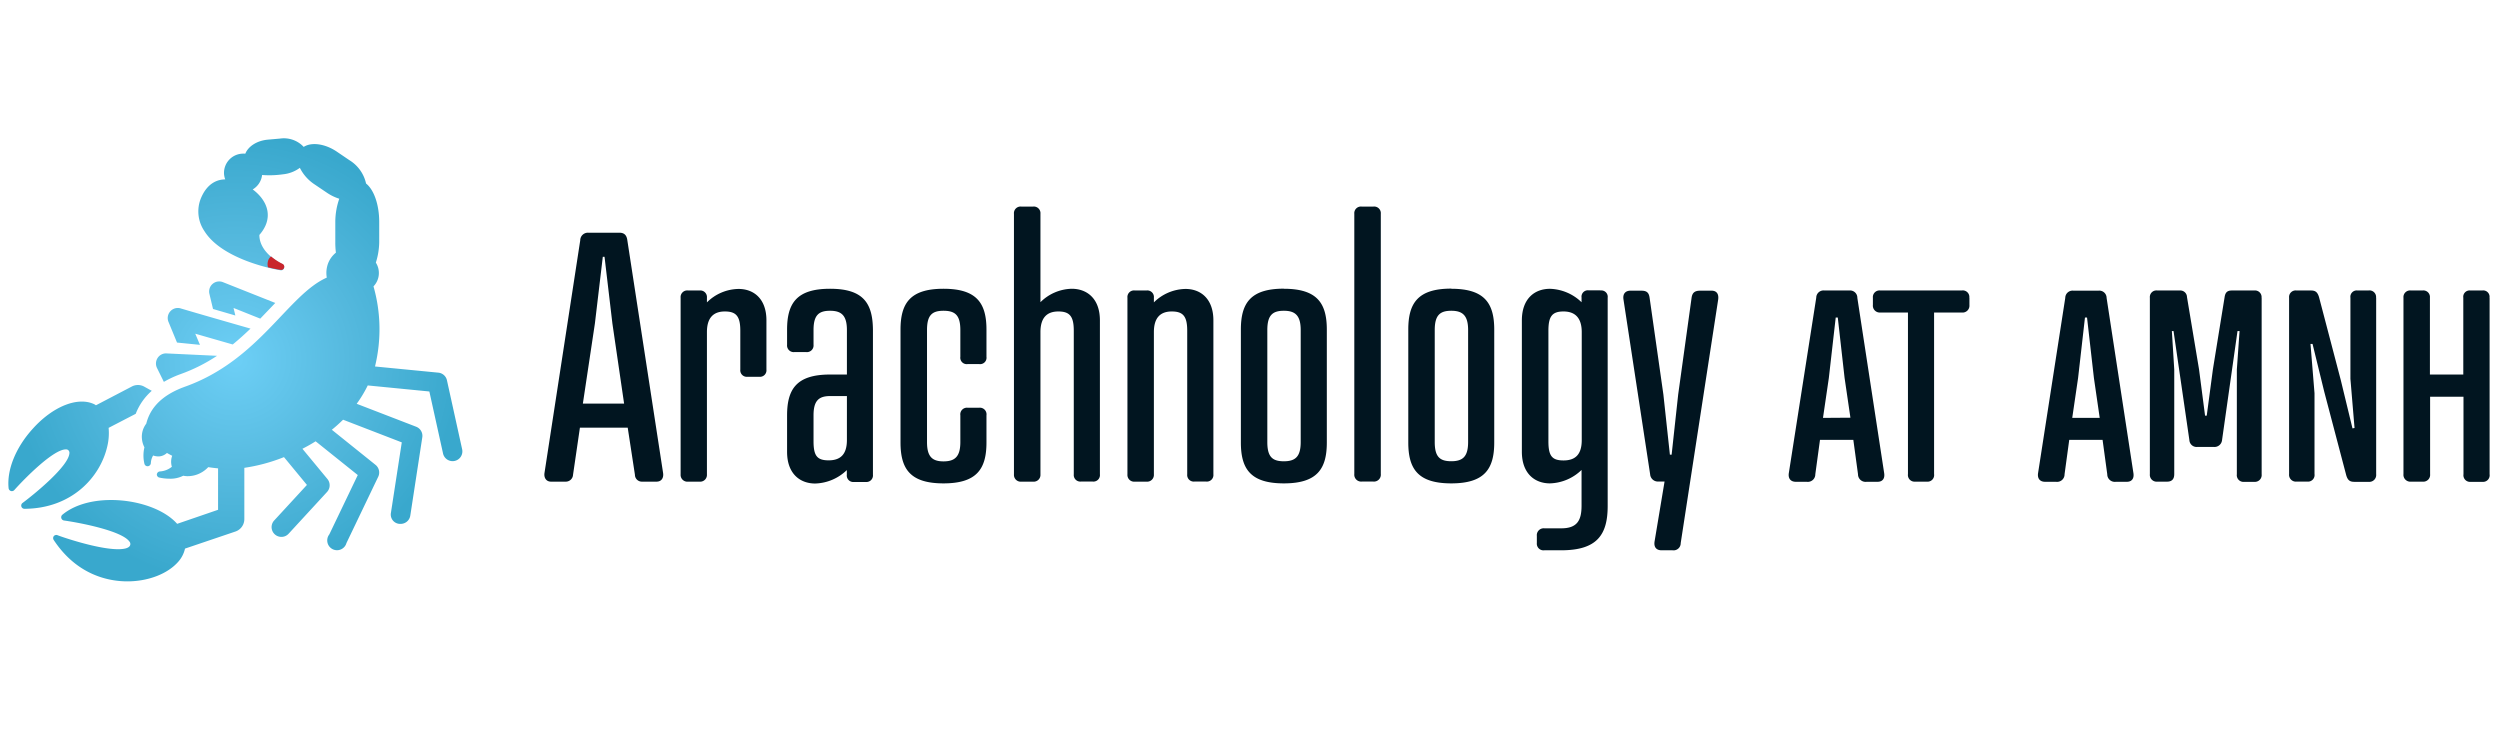 <svg id="Layer_1" data-name="Layer 1" xmlns="http://www.w3.org/2000/svg" xmlns:xlink="http://www.w3.org/1999/xlink" viewBox="0 0 534 156"><defs><style>.cls-1{fill:#011520;}.cls-2{fill:url(#radial-gradient);}.cls-3{fill:#c9252c;}</style><radialGradient id="radial-gradient" cx="50.27" cy="76.84" r="47.89" gradientUnits="userSpaceOnUse"><stop offset="0" stop-color="#6dcff6"/><stop offset="0.52" stop-color="#55b9de"/><stop offset="1" stop-color="#39a8cd"/></radialGradient></defs><title>logo-color-no-tagline</title><path class="cls-1" d="M134,51.33c-.14-1.1-.66-1.62-1.69-1.62h-6.61a1.63,1.63,0,0,0-1.76,1.62l-7.64,49.72c-.14,1,.37,1.83,1.4,1.83h3.08a1.55,1.55,0,0,0,1.62-1.47l1.47-10.06h10.21l1.54,10.06a1.48,1.48,0,0,0,1.54,1.47h3.08c1,0,1.55-.73,1.4-1.83ZM124.5,86.21l2.57-17.11,1.69-14.25h.37l1.68,14.25,2.5,17.11Zm39.21-17.77v10.5a1.39,1.39,0,0,1-1.54,1.54h-2.5a1.39,1.39,0,0,1-1.54-1.54v-8.3c0-3.08-.88-4.11-3.3-4.11S151,67.85,151,70.94v30.4a1.45,1.45,0,0,1-1.62,1.54H147a1.45,1.45,0,0,1-1.62-1.54V63.59A1.42,1.42,0,0,1,147,62.05h2.42A1.42,1.42,0,0,1,151,63.59v1a9.77,9.77,0,0,1,6.68-2.87C160.92,61.68,163.71,63.74,163.71,68.44Zm13.59-6.76c-7.13,0-9.18,3.09-9.18,8.74v3.23a1.42,1.42,0,0,0,1.61,1.55h2.43a1.42,1.42,0,0,0,1.61-1.55V70.5c0-3.16,1.1-4.12,3.53-4.12s3.6,1,3.6,4.12V80h-3.6c-7.13,0-9.18,3.08-9.18,8.74v7.78c0,4.7,2.79,6.76,6,6.76a10.11,10.11,0,0,0,6.76-2.87v1a1.39,1.39,0,0,0,1.54,1.54h2.5a1.4,1.4,0,0,0,1.54-1.54V70.42C186.4,64.77,184.42,61.68,177.3,61.68ZM180.9,94c0,3.08-1.4,4.33-3.9,4.33s-3.23-1-3.23-4.11V88.71c0-3.09,1.1-4.11,3.53-4.11h3.6Zm29.81-23.58v5.8a1.37,1.37,0,0,1-1.54,1.55h-2.5a1.37,1.37,0,0,1-1.54-1.55V70.5c0-3.16-1.1-4.12-3.6-4.12s-3.52,1-3.52,4.12V94.44c0,3.08,1.1,4.11,3.52,4.11s3.6-1,3.6-4.11V88.71a1.42,1.42,0,0,1,1.54-1.62h2.5a1.42,1.42,0,0,1,1.54,1.62v5.8c0,5.65-2.06,8.74-9.18,8.74s-9.18-3.09-9.18-8.74V70.42c0-5.65,2.06-8.74,9.18-8.74S210.71,64.77,210.71,70.42Zm24.23-2v32.9a1.39,1.39,0,0,1-1.54,1.54h-2.5a1.4,1.4,0,0,1-1.54-1.54V70.64c0-3.08-.88-4.11-3.3-4.11s-3.82,1.32-3.82,4.41v30.4a1.45,1.45,0,0,1-1.62,1.54H218.2a1.45,1.45,0,0,1-1.62-1.54V45.67a1.42,1.42,0,0,1,1.62-1.54h2.42a1.42,1.42,0,0,1,1.62,1.54V64.55a9.77,9.77,0,0,1,6.68-2.87C232.15,61.68,234.94,63.74,234.94,68.44Zm24.24,0v32.9a1.4,1.4,0,0,1-1.55,1.54h-2.49a1.4,1.4,0,0,1-1.55-1.54V70.64c0-3.08-.88-4.11-3.3-4.11s-3.82,1.32-3.82,4.41v30.4a1.45,1.45,0,0,1-1.61,1.54h-2.43a1.44,1.44,0,0,1-1.61-1.54V63.59a1.41,1.41,0,0,1,1.61-1.54h2.43a1.41,1.41,0,0,1,1.61,1.54v1a9.81,9.81,0,0,1,6.68-2.87C256.38,61.68,259.18,63.74,259.18,68.44Zm15.05-6.76c-7.12,0-9.18,3.09-9.18,8.74V94.51c0,5.65,2.06,8.74,9.18,8.74s9.18-3.09,9.18-8.74V70.42C283.41,64.77,281.35,61.68,274.23,61.68Zm3.6,32.76c0,3.08-1.1,4.11-3.6,4.11s-3.53-1-3.53-4.11V70.5c0-3.16,1.11-4.12,3.53-4.12s3.6,1,3.6,4.12Zm17.11-48.77v55.6a1.47,1.47,0,0,1-1.62,1.61H290.9a1.47,1.47,0,0,1-1.62-1.61V45.67a1.42,1.42,0,0,1,1.62-1.54h2.42A1.42,1.42,0,0,1,294.94,45.67Zm15.05,16c-7.12,0-9.18,3.09-9.18,8.74V94.51c0,5.65,2.06,8.74,9.18,8.74s9.18-3.09,9.18-8.74V70.42C319.17,64.77,317.11,61.68,310,61.68Zm3.6,32.76c0,3.08-1.1,4.11-3.6,4.11s-3.53-1-3.53-4.11V70.5c0-3.16,1.11-4.12,3.53-4.12s3.6,1,3.6,4.12Zm28.27-32.39h-2.5a1.36,1.36,0,0,0-1.54,1.54v1a10.11,10.11,0,0,0-6.75-2.87c-3.24,0-6,2.06-6,6.76V96.49c0,4.7,2.79,6.76,6,6.76a10.11,10.11,0,0,0,6.75-2.87V108c0,3.09-.88,4.85-4.33,4.85h-3.6a1.47,1.47,0,0,0-1.62,1.61V116a1.42,1.42,0,0,0,1.62,1.54h3.6c7.71,0,9.91-3.38,9.91-9.47V63.59A1.36,1.36,0,0,0,341.86,62.05Zm-4,32c0,3.08-1.39,4.33-3.89,4.33s-3.23-1-3.23-4.11V70.64c0-3.08.81-4.11,3.23-4.11s3.89,1.32,3.89,4.41ZM367,64,359,116a1.53,1.53,0,0,1-1.76,1.54h-2.35c-1,0-1.69-.59-1.47-1.91l2.13-12.78h-1.25a1.66,1.66,0,0,1-1.83-1.54L346.78,64c-.22-1.32.51-1.91,1.47-1.91h2.35c1.17,0,1.61.44,1.76,1.54l2.94,20.64,1.39,12.85h.37l1.4-12.85,2.86-20.64c.15-1.1.66-1.54,1.84-1.54h2.35C366.53,62.05,367.19,62.64,367,64Zm29.73-.37A1.56,1.56,0,0,0,395,62.05h-5.29a1.56,1.56,0,0,0-1.76,1.54L382.1,101c-.22,1.32.51,1.91,1.47,1.91h2.35a1.6,1.6,0,0,0,1.83-1.61l1-7.35h7.12l1,7.35a1.61,1.61,0,0,0,1.84,1.61h2.35c.95,0,1.61-.59,1.39-1.91Zm-7.34,25.63,1.25-8.52,1.47-12.92h.44L394,80.7l1.25,8.52Zm31.28-25.63v1.54A1.47,1.47,0,0,1,419,66.75h-5.88v34.52a1.41,1.41,0,0,1-1.54,1.61h-2.5a1.42,1.42,0,0,1-1.54-1.61V66.75h-5.87a1.47,1.47,0,0,1-1.62-1.62V63.59a1.42,1.42,0,0,1,1.62-1.54H419A1.41,1.41,0,0,1,420.65,63.59Zm29.3,0a1.56,1.56,0,0,0-1.76-1.54H442.9a1.56,1.56,0,0,0-1.76,1.54L435.34,101c-.22,1.32.51,1.91,1.47,1.91h2.35a1.6,1.6,0,0,0,1.83-1.61l1-7.35h7.12l1,7.35a1.61,1.61,0,0,0,1.84,1.61h2.35c.95,0,1.61-.59,1.39-1.91Zm-7.34,25.63,1.25-8.52,1.47-12.92h.44l1.47,12.92,1.24,8.52Zm40.46-25.63v37.68a1.46,1.46,0,0,1-1.61,1.61H479.4a1.43,1.43,0,0,1-1.61-1.61V78.94l.58-8.22h-.44L474.63,94a1.63,1.63,0,0,1-1.84,1.46h-3.38A1.55,1.55,0,0,1,467.65,94l-3.38-23.28h-.36l.51,8.22v22.33c0,1-.44,1.61-1.54,1.61h-2.06a1.46,1.46,0,0,1-1.61-1.61V63.59a1.41,1.41,0,0,1,1.61-1.54h4.77a1.43,1.43,0,0,1,1.55,1.4l2.57,15.42L471,88.78h.36l1.32-9.91,2.5-15.42c.15-1,.59-1.4,1.54-1.4h4.78A1.41,1.41,0,0,1,483.07,63.59Zm24.46,0v37.68a1.47,1.47,0,0,1-1.62,1.61h-3.08c-1,0-1.4-.44-1.69-1.39l-4.7-17.85-2.5-10.21h-.44L494.38,84v17.26a1.41,1.41,0,0,1-1.54,1.61h-2.28a1.46,1.46,0,0,1-1.61-1.61V63.59a1.41,1.41,0,0,1,1.61-1.54h3.09c1,0,1.39.44,1.69,1.4L500,81.22l2.49,10.28.44-.08-.88-10.5V63.59a1.36,1.36,0,0,1,1.54-1.54h2.28A1.42,1.42,0,0,1,507.53,63.59Zm24.23,0v37.68a1.41,1.41,0,0,1-1.54,1.61h-2.5a1.41,1.41,0,0,1-1.54-1.61V84.74h-7.13v16.53a1.46,1.46,0,0,1-1.61,1.61H515a1.47,1.47,0,0,1-1.62-1.61V63.59A1.42,1.42,0,0,1,515,62.05h2.42a1.41,1.41,0,0,1,1.61,1.54V80h7.13V63.59a1.36,1.36,0,0,1,1.54-1.54h2.5A1.36,1.36,0,0,1,531.76,63.59Z"/><path class="cls-2" d="M55.59,68.06l-5.71-2.28.39,1.61L45.5,66l-.77-3.23a2.15,2.15,0,0,1,2.89-2.5L58.8,64.71ZM37.81,73.17l4.9.49-1-2.38,8,2.3c1.35-1.1,2.6-2.24,3.8-3.39-4.78-1.37-10.48-3-14.81-4.28A2.15,2.15,0,0,0,36,68.78ZM22.93,95.28a12,12,0,0,0,.27-3.89l5.79-3a12.45,12.45,0,0,1,3.43-4.91l-1.64-.91a2.78,2.78,0,0,0-2.64,0l-7.65,4a2.74,2.74,0,0,0-.36-.23c-3.54-1.68-8.87.49-13.15,5.26-3.63,4-5.55,8.79-5.14,12.69a.71.71,0,0,0,.49.59.7.7,0,0,0,.73-.21c2.15-2.41,8.31-8.68,11-8.68a.7.7,0,0,1,.58.22.77.77,0,0,1,.18.66c-.26,2.77-7.32,8.56-10,10.56a.69.69,0,0,0,.41,1.25C15.31,108.63,21.44,101.93,22.93,95.28ZM35,81.57a21.34,21.34,0,0,1,3.63-1.68A36.09,36.09,0,0,0,46.36,76l-10.79-.51a2.12,2.12,0,0,0-1.92,1,2.17,2.17,0,0,0-.09,2.16ZM98.7,95.9,95.47,81.24a2.09,2.09,0,0,0-1.84-1.64L80.1,78.28a33.48,33.48,0,0,0-.32-17.11,4.12,4.12,0,0,0,.5-5.07A15.11,15.11,0,0,0,81,51.73L81,47.42c0-3.7-1.12-6.88-2.81-8.22a7.82,7.82,0,0,0-3.58-5l-2.68-1.82c-2.56-1.72-5.43-2.06-7.06-1a5.78,5.78,0,0,0-5.06-1.78l-2.61.23c-2.32.21-4.19,1.44-4.8,3a4.15,4.15,0,0,0-.79,0,4.11,4.11,0,0,0-3.75,4.42,4.28,4.28,0,0,0,.25,1.07c-1.62,0-3.76.76-5.11,3.83a7.45,7.45,0,0,0,.64,7.18c3.92,6.35,15.87,8.37,16.37,8.41a.66.66,0,0,0,.67-.5.68.68,0,0,0-.39-.83s-4.88-2.2-4.89-6.23a7.76,7.76,0,0,0,1.31-2c1.34-3.07-.25-5.87-2.73-7.72a4.1,4.1,0,0,0,2-3.08,20.6,20.6,0,0,0,4.48-.15,7.25,7.25,0,0,0,3.59-1.38,9.06,9.06,0,0,0,3.15,3.54l2.68,1.81a10.08,10.08,0,0,0,2.59,1.25,15.07,15.07,0,0,0-.85,4.93l0,4.3a17,17,0,0,0,.13,2.29,5.48,5.48,0,0,0-1.66,2.26,5.87,5.87,0,0,0-.29,3.07c-8.3,3.67-14.43,17.62-30.24,23.28-5.95,2.13-7.69,5.43-8.32,7.92a4.56,4.56,0,0,0-.93,3.14,4.9,4.9,0,0,0,.54,1.91,7.51,7.51,0,0,0,0,3.51.69.69,0,0,0,.67.53.71.71,0,0,0,.7-.65,3.51,3.51,0,0,1,.49-1.65,3.34,3.34,0,0,0,1.25.2,2.74,2.74,0,0,0,1.7-.74c.35.2.72.4,1.12.6a3.73,3.73,0,0,0-.07,2.35,4.45,4.45,0,0,1-2.57,1,.71.71,0,0,0-.64.64A.69.69,0,0,0,34,102a10.16,10.16,0,0,0,2.22.25,6,6,0,0,0,2.93-.64,4.19,4.19,0,0,0,1,.1,5.88,5.88,0,0,0,2.61-.64,6.06,6.06,0,0,0,1.72-1.29c.68.11,1.37.19,2.1.26v8.85l-8.74,3c-2.86-3.24-8.68-5.09-14.09-5.09-4.29,0-8,1.12-10.43,3.15a.7.7,0,0,0-.22.73.71.71,0,0,0,.57.5c3.36.47,12.41,2.2,14,4.53a.78.78,0,0,1,.15.68c-.19.76-1.52.92-2.6.92-4.65,0-12.87-2.93-12.95-3a.71.71,0,0,0-.79.22.71.71,0,0,0,0,.82c5.07,7.68,12,8.83,15.73,8.83,4.47,0,8.64-1.62,10.89-4.22a6.26,6.26,0,0,0,1.42-2.78l10.78-3.65a2.8,2.8,0,0,0,1.89-2.64V99.93a37.5,37.5,0,0,0,8.47-2.29l4.9,5.94-7,7.6a2.09,2.09,0,0,0,1.54,3.5,2.06,2.06,0,0,0,1.54-.67l8.23-8.94a2.11,2.11,0,0,0,.07-2.75l-5.34-6.46c.94-.49,1.88-1,2.82-1.6l9,7.21-6.08,12.68A2.09,2.09,0,1,0,74,116l6.79-14.17a2.1,2.1,0,0,0-.57-2.53l-9.34-7.5c.83-.67,1.63-1.39,2.4-2.15l12.54,4.84-2.31,15a2,2,0,0,0,2.07,2.41,2.08,2.08,0,0,0,2.06-1.78l2.56-16.7a2.08,2.08,0,0,0-1.31-2.27l-12.7-4.9a26.13,26.13,0,0,0,2.36-3.92l13.16,1.29L94.62,96.8a2.09,2.09,0,1,0,4.08-.9Z"/><path class="cls-3" d="M60.69,57.17a.68.68,0,0,0-.39-.83,11.58,11.58,0,0,1-2.4-1.57,1.9,1.9,0,0,0-.66,1,2.56,2.56,0,0,0,0,1.32,27,27,0,0,0,2.74.56A.66.66,0,0,0,60.69,57.17Z"/></svg>